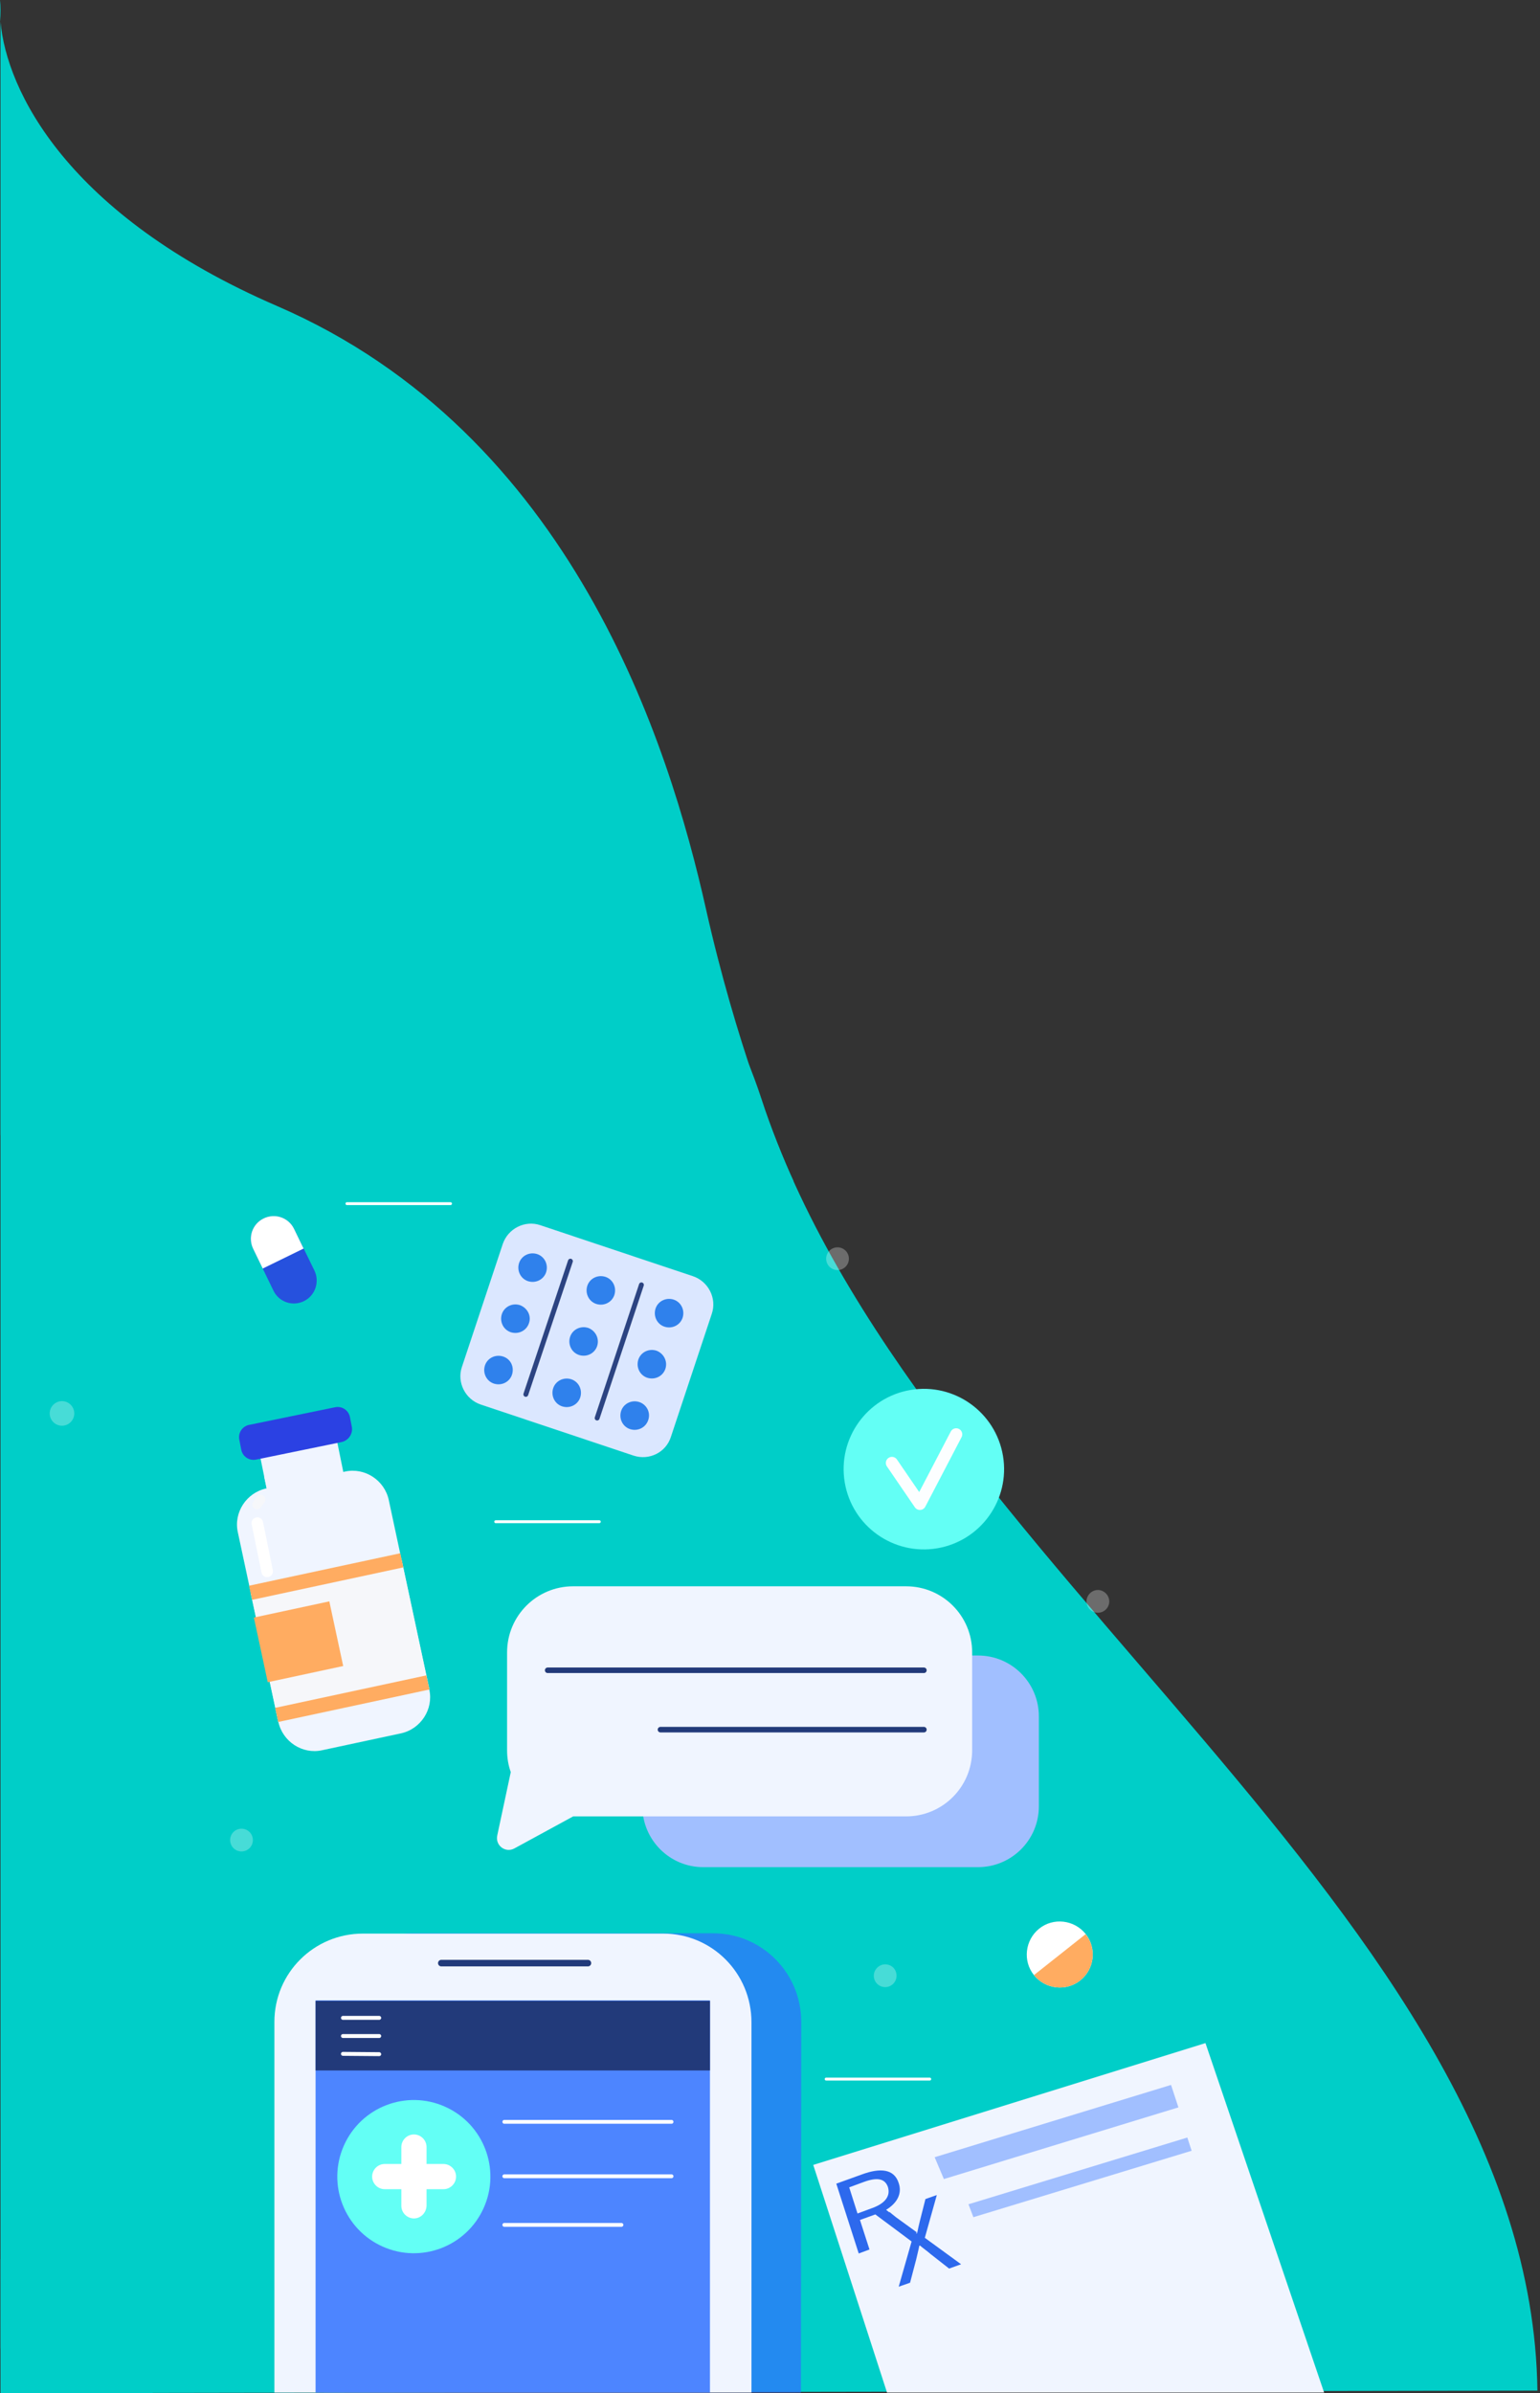 <svg width="501" height="778" viewBox="0 0 501 778" fill="none" xmlns="http://www.w3.org/2000/svg">
<rect x="0" y="0" width="501" height="778" fill="#333333" stroke="none"/>
<path d="M0.167 256.79C0.167 256.79 198.767 207.39 247.767 357.39C296.767 507.39 498.067 622.79 500.167 777.19L11.566 777.99C5.266 777.99 0.167 771.29 0.167 762.99V256.79Z" fill="#00CEC8"/>
<g clip-path="url(#clip0_220_92)">
<path opacity="0.28" d="M24.166 459.5C24.166 461.7 22.366 463.5 20.166 463.5C17.966 463.5 16.166 461.7 16.166 459.5C16.166 457.3 17.966 455.5 20.166 455.5C22.366 455.5 24.166 457.3 24.166 459.5Z" fill="white"/>
<path d="M112.866 391.3C115.766 391.3 146.566 391.3 146.566 391.3" stroke="white" stroke-width="0.946" stroke-miterlimit="10" stroke-linecap="round" stroke-linejoin="round"/>
<path d="M161.267 494.7C164.167 494.7 194.967 494.7 194.967 494.7" stroke="white" stroke-width="0.946" stroke-miterlimit="10" stroke-linecap="round" stroke-linejoin="round"/>
<path d="M268.766 675.9C271.666 675.9 302.466 675.9 302.466 675.9" stroke="white" stroke-width="0.946" stroke-miterlimit="10" stroke-linecap="round" stroke-linejoin="round"/>
<path opacity="0.28" d="M291.666 642.3C291.666 644.4 289.966 646 287.966 646C285.866 646 284.266 644.3 284.266 642.3C284.266 640.3 285.966 638.6 287.966 638.6C290.066 638.6 291.666 640.2 291.666 642.3Z" fill="white"/>
<path opacity="0.28" d="M360.867 520.6C360.867 522.7 359.167 524.3 357.167 524.3C355.067 524.3 353.467 522.6 353.467 520.6C353.467 518.6 355.167 516.9 357.167 516.9C359.167 516.9 360.867 518.6 360.867 520.6Z" fill="white"/>
<path opacity="0.28" d="M272.466 412.9C274.51 412.9 276.166 411.243 276.166 409.2C276.166 407.157 274.51 405.5 272.466 405.5C270.423 405.5 268.766 407.157 268.766 409.2C268.766 411.243 270.423 412.9 272.466 412.9Z" fill="white"/>
<path opacity="0.28" d="M82.266 598.2C82.266 600.3 80.567 601.9 78.567 601.9C76.466 601.9 74.867 600.2 74.867 598.2C74.867 596.1 76.567 594.5 78.567 594.5C80.567 594.5 82.266 596.1 82.266 598.2Z" fill="white"/>
<path d="M206.066 473.2L156.366 456.6C151.366 454.9 148.566 449.4 150.266 444.4L163.566 404.4C165.266 399.4 170.766 396.6 175.766 398.3L225.466 414.9C230.466 416.6 233.266 422.1 231.566 427.1L218.266 467.1C216.666 472.2 211.166 474.9 206.066 473.2Z" fill="#DBE7FF"/>
<path d="M177.666 413.6C176.866 416 174.266 417.3 171.766 416.5C169.366 415.7 168.066 413.1 168.866 410.6C169.666 408.2 172.266 406.9 174.766 407.7C177.166 408.5 178.466 411.1 177.666 413.6Z" fill="#2F81EC"/>
<path d="M172.067 430.2C171.267 432.6 168.667 433.9 166.167 433.1C163.767 432.3 162.467 429.7 163.267 427.2C164.067 424.8 166.667 423.5 169.167 424.3C171.567 425.2 172.967 427.8 172.067 430.2Z" fill="#2F81EC"/>
<path d="M166.567 446.9C165.767 449.3 163.167 450.6 160.667 449.8C158.267 449 156.967 446.4 157.767 443.9C158.567 441.5 161.167 440.2 163.667 441C166.167 441.8 167.367 444.4 166.567 446.9Z" fill="#2F81EC"/>
<path d="M199.867 421C199.067 423.4 196.467 424.7 193.967 423.9C191.567 423.1 190.267 420.5 191.067 418C191.867 415.6 194.467 414.3 196.967 415.1C199.367 415.9 200.667 418.5 199.867 421Z" fill="#2F81EC"/>
<path d="M194.266 437.6C193.466 440 190.866 441.3 188.366 440.5C185.966 439.7 184.666 437.1 185.466 434.6C186.266 432.2 188.866 430.9 191.366 431.7C193.766 432.6 195.066 435.2 194.266 437.6Z" fill="#2F81EC"/>
<path d="M188.766 454.3C187.966 456.7 185.366 458 182.866 457.2C180.466 456.4 179.166 453.8 179.966 451.3C180.766 448.9 183.366 447.6 185.866 448.4C188.266 449.2 189.566 451.8 188.766 454.3Z" fill="#2F81EC"/>
<path d="M222.067 428.4C221.267 430.8 218.667 432.1 216.167 431.3C213.767 430.5 212.467 427.9 213.267 425.4C214.067 423 216.667 421.7 219.167 422.5C221.567 423.3 222.867 425.9 222.067 428.4Z" fill="#2F81EC"/>
<path d="M216.466 445C215.666 447.4 213.066 448.7 210.566 447.9C208.166 447.1 206.866 444.5 207.666 442C208.466 439.6 211.066 438.3 213.566 439.1C215.966 440 217.266 442.6 216.466 445Z" fill="#2F81EC"/>
<path d="M210.867 461.7C210.067 464.1 207.467 465.4 204.967 464.6C202.567 463.8 201.267 461.2 202.067 458.7C202.867 456.3 205.467 455 207.967 455.8C210.367 456.6 211.767 459.2 210.867 461.7Z" fill="#2F81EC"/>
<path d="M185.566 410L171.066 453.3" stroke="#2C4482" stroke-width="1.592" stroke-miterlimit="10" stroke-linecap="round" stroke-linejoin="round"/>
<path d="M208.667 417.7L194.267 461" stroke="#2C4482" stroke-width="1.592" stroke-miterlimit="10" stroke-linecap="round" stroke-linejoin="round"/>
<path fill-rule="evenodd" clip-rule="evenodd" d="M228.767 607H318.167C329.067 607 337.967 598.2 337.967 587.2V558C337.967 547.1 329.167 538.2 318.167 538.2H228.767C217.867 538.2 208.967 547 208.967 558V587.3C209.067 598.2 217.867 607 228.767 607Z" fill="#A1BFFF"/>
<path fill-rule="evenodd" clip-rule="evenodd" d="M166.167 576.1C165.367 573.9 164.967 571.5 164.967 569V537.2C164.967 525.3 174.567 515.7 186.467 515.7H294.767C306.667 515.7 316.267 525.3 316.267 537.2V569C316.267 580.9 306.667 590.5 294.767 590.5H186.467L167.367 600.9C164.467 602.5 161.067 600 161.767 596.7L166.167 576.1Z" fill="#F0F5FF"/>
<path d="M300.566 543H178.167" stroke="#223A7A" stroke-width="1.797" stroke-miterlimit="10" stroke-linecap="round"/>
<path d="M300.566 562.3H214.866" stroke="#223A7A" stroke-width="1.797" stroke-miterlimit="10" stroke-linecap="round"/>
<path d="M304.855 503.351C319.073 500.975 328.672 487.524 326.297 473.307C323.921 459.09 310.47 449.49 296.253 451.866C282.036 454.241 272.436 467.692 274.812 481.909C277.187 496.127 290.638 505.726 304.855 503.351Z" fill="#63FFF5"/>
<path d="M290.167 475.6L299.267 488.9L311.066 466.3" stroke="#FCFEFF" stroke-width="3.963" stroke-miterlimit="10" stroke-linecap="round" stroke-linejoin="round"/>
<path d="M351.466 643.8C346.866 647.5 340.066 646.7 336.366 642.1C332.666 637.5 333.466 630.7 338.066 627C342.666 623.3 349.466 624.1 353.166 628.7C356.866 633.4 356.066 640.1 351.466 643.8Z" fill="white"/>
<path d="M351.466 643.8C346.866 647.5 340.066 646.7 336.366 642.1L353.166 628.8C356.866 633.4 356.066 640.1 351.466 643.8Z" fill="#FFAC61"/>
<path d="M98.867 423C95.167 424.8 90.767 423.3 88.967 419.6L82.367 406C80.567 402.3 82.067 397.9 85.767 396.1C89.467 394.3 93.867 395.8 95.667 399.5L102.267 413C104.067 416.7 102.567 421.2 98.867 423Z" fill="#2651DE"/>
<path d="M85.467 412.4L82.367 406C80.567 402.3 82.067 397.9 85.767 396.1C89.467 394.3 93.867 395.8 95.667 399.5L98.767 405.9L85.467 412.4Z" fill="white"/>
<path d="M392.167 664.2L264.567 703.8L288.567 777.8H430.767L392.167 664.2Z" fill="#F0F5FF"/>
<path d="M383.367 685.1L307.067 708.4L304.067 701.3L380.967 677.8L383.367 685.1Z" fill="#A1BFFF"/>
<path d="M387.667 699.2L316.667 720.8L315.067 716.6L386.267 694.9L387.667 699.2Z" fill="#A1BFFF"/>
<path d="M300.867 727.5L304.767 713.6L301.067 714.9L299.267 722C298.967 723.3 298.667 724.4 298.367 726L298.167 726.1C298.067 726 298.067 726 297.967 725.9L298.367 725.8L291.467 720.8L289.367 719.1L289.267 719.2L288.267 718.4C291.767 716.3 293.567 713.2 292.367 709.7C290.867 705 286.267 704.8 280.667 706.8L272.067 709.9L279.367 732.6L282.867 731.3L279.767 721.7L284.767 719.9L293.367 726.3L296.567 728.7L292.367 743.4L296.067 742.1L298.067 734.5C298.367 733.1 298.767 731.7 299.067 730.1L299.267 730C300.567 731.1 301.767 731.9 302.767 732.8L308.767 737.5L312.667 736.1L300.867 727.5ZM283.567 717.9L278.967 719.6L276.267 711.1L280.867 709.4C285.167 707.8 287.867 708.1 288.867 711C289.767 714 287.867 716.4 283.567 717.9Z" fill="#2D69ED"/>
<path opacity="0.73" d="M260.567 777.8H105.467V657.2C105.467 641.3 118.367 628.5 134.267 628.5H231.967C247.867 628.5 260.667 641.4 260.667 657.3L260.567 777.8Z" fill="#3171FF"/>
<path d="M244.467 777.8H89.267V657.3C89.267 641.4 102.167 628.6 118.067 628.6H215.767C231.667 628.6 244.467 641.5 244.467 657.4V777.8Z" fill="#F0F5FF"/>
<path d="M230.967 777.8H102.667V650.3H230.967V777.8Z" fill="#4D85FF"/>
<path d="M230.967 650.5H102.667V673.1H230.967V650.5Z" fill="#223A7A"/>
<path d="M111.567 656H123.367" stroke="white" stroke-width="1.275" stroke-miterlimit="10" stroke-linecap="round" stroke-linejoin="round"/>
<path d="M111.567 661.9H123.367" stroke="white" stroke-width="1.275" stroke-miterlimit="10" stroke-linecap="round" stroke-linejoin="round"/>
<path d="M111.567 667.7L123.367 667.8" stroke="white" stroke-width="1.275" stroke-miterlimit="10" stroke-linecap="round" stroke-linejoin="round"/>
<path d="M157.378 717.747C162.975 705.186 157.33 690.466 144.769 684.869C132.208 679.272 117.488 684.917 111.891 697.478C106.294 710.039 111.939 724.759 124.5 730.356C137.061 735.953 151.781 730.308 157.378 717.747Z" fill="#63FFF5"/>
<path d="M134.667 721.2C132.467 721.2 130.567 719.4 130.567 717.1V698C130.567 695.8 132.367 693.9 134.667 693.9C136.867 693.9 138.767 695.7 138.767 698V717.1C138.667 719.4 136.867 721.2 134.667 721.2Z" fill="white"/>
<path d="M121.067 707.6C121.067 705.4 122.867 703.5 125.167 703.5H144.267C146.467 703.5 148.367 705.3 148.367 707.6C148.367 709.8 146.567 711.7 144.267 711.7H125.167C122.867 711.7 121.067 709.8 121.067 707.6Z" fill="white"/>
<path d="M164.067 707.5H218.467" stroke="white" stroke-width="1.247" stroke-miterlimit="10" stroke-linecap="round"/>
<path d="M164.067 689.8H218.467" stroke="white" stroke-width="1.247" stroke-miterlimit="10" stroke-linecap="round"/>
<path d="M164.067 723.3H202.167" stroke="white" stroke-width="1.247" stroke-miterlimit="10" stroke-linecap="round"/>
<path d="M143.567 638.2H191.267" stroke="#223A7A" stroke-width="2.131" stroke-miterlimit="10" stroke-linecap="round"/>
<path d="M107.567 504.6L100.667 506C95.667 507 90.767 503.8 89.767 498.8L84.767 474.2C83.767 469.2 86.967 464.3 91.967 463.3L98.867 461.9C103.867 460.9 108.767 464.1 109.767 469.1L114.767 493.7C115.767 498.7 112.567 503.6 107.567 504.6Z" fill="#F0F5FF"/>
<path d="M111.167 468.8L83.367 474.5C81.067 475 78.867 473.5 78.466 471.2L77.867 468.1C77.367 465.8 78.867 463.6 81.166 463.2L108.967 457.5C111.267 457 113.467 458.5 113.867 460.8L114.467 463.9C114.867 466.1 113.367 468.3 111.167 468.8Z" fill="#2B41E3"/>
<path d="M130.466 563.499L104.766 568.999C98.367 570.399 91.966 566.199 90.567 559.799L77.367 498.099C75.966 491.699 80.166 485.299 86.567 483.899L112.266 478.399C118.666 476.999 125.066 481.199 126.466 487.599L139.666 549.299C141.066 555.699 136.866 562.099 130.466 563.499Z" fill="#F0F5FF"/>
<path d="M130.688 507.183L81.51 517.736L90.531 559.777L139.709 549.224L130.688 507.183Z" fill="#F6F7FA"/>
<path d="M107.138 520.596L82.598 525.862L87.108 546.883L111.649 541.617L107.138 520.596Z" fill="#FFAC61"/>
<path d="M110.666 474.694L85.931 480.002L86.98 484.89L111.715 479.583L110.666 474.694Z" fill="#F0F5FF"/>
<path d="M138.711 544.659L89.532 555.212L90.519 559.807L139.697 549.254L138.711 544.659Z" fill="#FFAC61"/>
<path d="M130.217 504.955L81.038 515.508L82.024 520.103L131.203 509.55L130.217 504.955Z" fill="#FFAC61"/>
<path d="M87.266 512.7C88.266 512.5 88.966 511.5 88.766 510.5L85.567 494.8C85.367 493.8 84.367 493.1 83.367 493.3C82.367 493.5 81.666 494.5 81.867 495.5L85.067 511.2C85.266 512.2 86.166 512.9 87.266 512.7Z" fill="white"/>
<path d="M82.766 490.4C83.466 490.9 84.366 490.7 84.866 490L86.066 488.3C86.566 487.6 86.366 486.7 85.666 486.2C84.966 485.7 84.066 485.9 83.566 486.6L82.366 488.3C81.866 489 82.066 490 82.766 490.4Z" fill="#F6F7FA"/>
</g>
<path d="M0.167 734.5V778H49.666V734.5H0.167Z" fill="#00CEC8"/>
<path d="M0.167 0V7.068C2.104 29.183 21.547 69.836 90.166 99.5C186.167 141 217.667 242 229.667 295.5C239.267 338.3 252.667 372.333 258.167 384L0.167 369V7.068C-0.064 4.432 -0.046 2.059 0.167 0Z" fill="#00CEC8"/>
<defs>
<clipPath id="clip0_220_92">
<rect width="500" height="500" fill="white" transform="translate(0.167 278)"/>
</clipPath>
</defs>
</svg>
